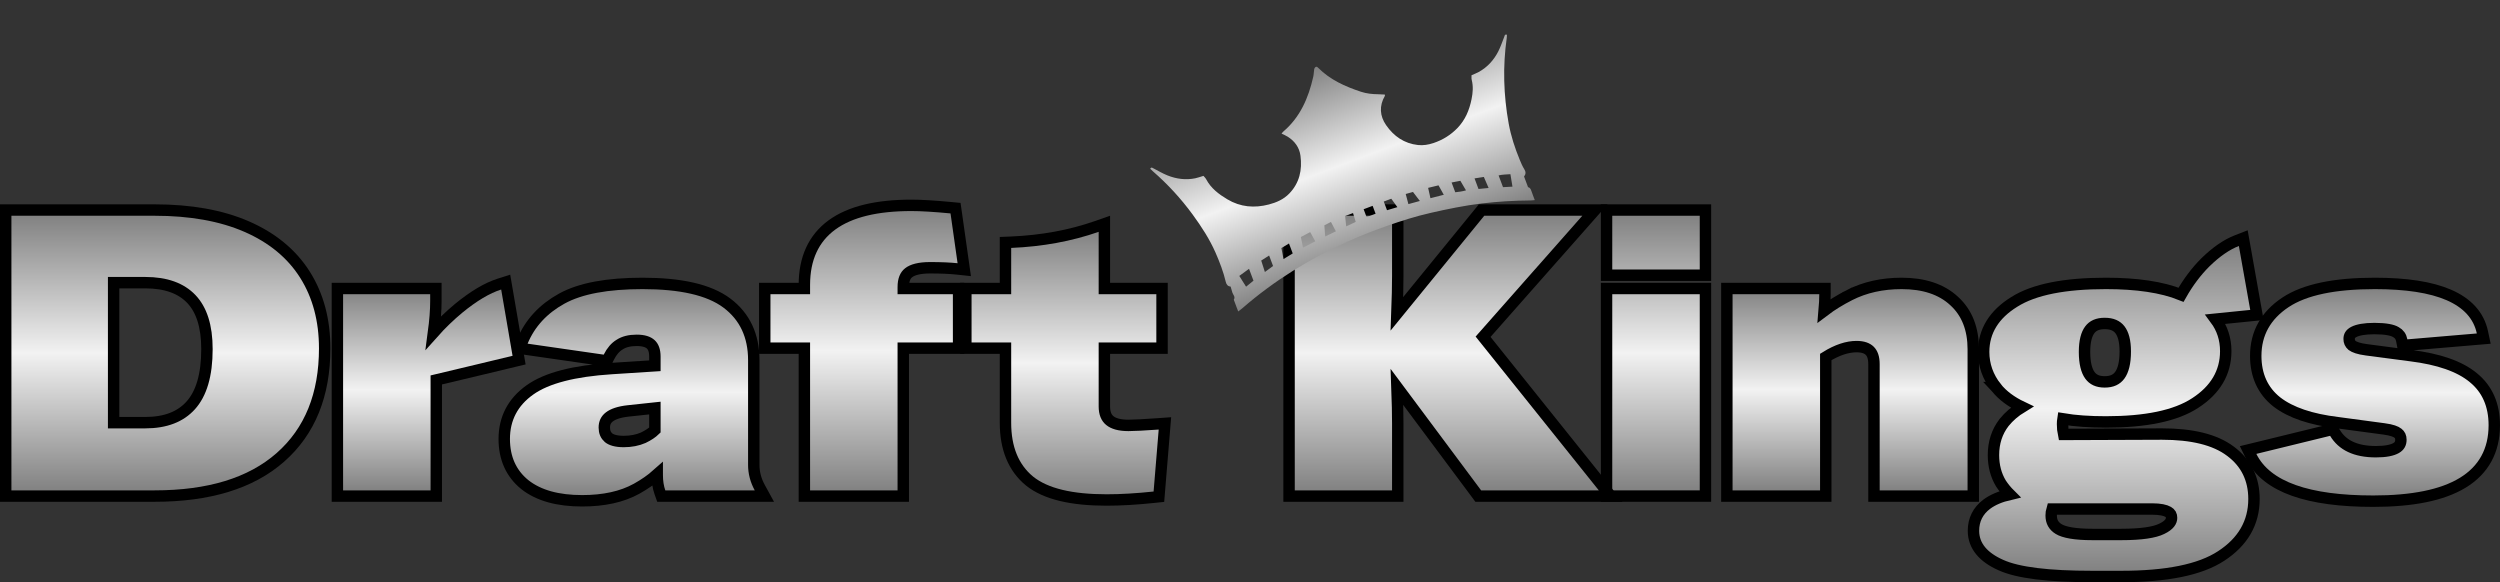<svg width="219" height="51" viewBox="0 0 219 51" fill="none" xmlns="http://www.w3.org/2000/svg">
<rect x="0" y="0" width="219" height="51" fill="#333333" stroke="none"/>
<g id="logo">
<g id="Draft Kings">
<path id="Vector" d="M197.537 39.275L196.934 39.422L197.207 39.98C197.878 41.347 199.156 42.328 200.942 42.963C202.724 43.597 205.05 43.903 207.897 43.903C211.299 43.903 213.935 43.388 215.734 42.292C217.574 41.172 218.5 39.468 218.5 37.252C218.5 35.501 217.901 34.089 216.668 33.086C215.461 32.081 213.609 31.457 211.191 31.154C211.19 31.154 211.19 31.154 211.189 31.154L207.276 30.639C207.276 30.639 207.275 30.639 207.275 30.639C206.623 30.552 206.24 30.409 206.046 30.264C205.866 30.109 205.785 29.93 205.785 29.692C205.785 29.54 205.82 29.431 205.876 29.345C205.932 29.257 206.029 29.164 206.194 29.078C206.54 28.899 207.122 28.782 208 28.782C208.996 28.782 209.584 28.913 209.87 29.087L209.879 29.093L209.888 29.098C210.165 29.252 210.33 29.477 210.395 29.819L210.48 30.262L210.929 30.224L217.011 29.709L217.576 29.661L217.458 29.107C217.142 27.617 216.122 26.535 214.522 25.839C212.942 25.152 210.767 24.827 208.034 24.827C204.546 24.827 201.903 25.354 200.197 26.492C198.487 27.631 197.603 29.203 197.603 31.169C197.603 32.861 198.208 34.227 199.442 35.204L199.442 35.204L199.446 35.207C200.671 36.157 202.468 36.746 204.775 37.026L208.861 37.575L208.862 37.575C209.529 37.664 209.89 37.811 210.051 37.945L210.059 37.951L210.066 37.957C210.228 38.082 210.318 38.249 210.318 38.523C210.318 38.86 210.19 39.081 209.898 39.25C209.564 39.442 208.999 39.57 208.137 39.57C206.327 39.57 205.183 38.985 204.546 37.922L204.356 37.606L203.998 37.694L197.537 39.275Z" fill="url(#paint0_linear_3200_21519)" stroke="black"/>
<path id="Vector_2" d="M176.059 43.306C175.24 43.497 174.559 43.78 174.037 44.171C173.27 44.747 172.875 45.536 172.875 46.496C172.875 47.851 173.778 48.835 175.266 49.495C176.774 50.186 179.476 50.501 183.272 50.501H185.815C189.756 50.501 192.709 49.929 194.577 48.701C196.464 47.475 197.449 45.803 197.449 43.712C197.449 41.959 196.762 40.547 195.393 39.532C194.029 38.497 191.997 38.023 189.389 38.023L189.387 38.023L180.767 38.056C180.709 37.785 180.679 37.483 180.679 37.148C180.679 36.983 180.691 36.831 180.713 36.693C181.784 36.873 183.039 36.961 184.475 36.961C187.941 36.961 190.581 36.434 192.308 35.299C194.052 34.169 194.975 32.648 194.975 30.757C194.975 29.703 194.669 28.767 194.069 27.959L197.171 27.646L197.708 27.592L197.613 27.061L196.617 21.459L196.51 20.86L195.943 21.081C195.036 21.434 194.121 22.076 193.198 22.976L193.198 22.976L193.193 22.98C192.383 23.79 191.673 24.738 191.059 25.821C189.384 25.148 187.179 24.827 184.475 24.827C180.899 24.827 178.192 25.342 176.443 26.45C174.701 27.53 173.768 28.993 173.768 30.825C173.768 31.973 174.141 33.02 174.872 33.952L174.871 33.952L174.876 33.957C175.428 34.643 176.187 35.205 177.131 35.654C176.511 36.032 175.986 36.482 175.563 37.006L175.563 37.006L175.557 37.014C174.933 37.821 174.628 38.779 174.628 39.863C174.628 40.79 174.842 41.627 175.284 42.356L175.29 42.365L175.296 42.374C175.523 42.716 175.778 43.027 176.059 43.306ZM189.377 46.321L189.377 46.321L189.372 46.323C188.751 46.633 187.595 46.82 185.815 46.82H183.306C181.753 46.82 180.804 46.631 180.338 46.345C179.893 46.071 179.683 45.695 179.683 45.155C179.683 44.951 179.709 44.763 179.761 44.59H188.53C189.231 44.59 189.676 44.694 189.929 44.841C190.141 44.963 190.229 45.116 190.229 45.362C190.229 45.659 190.052 45.993 189.377 46.321ZM184.372 33.453C183.744 33.453 183.342 33.245 183.075 32.877C182.787 32.48 182.604 31.822 182.604 30.825C182.604 29.878 182.786 29.259 183.069 28.885C183.332 28.538 183.736 28.336 184.372 28.336C185.024 28.336 185.437 28.539 185.704 28.882C185.99 29.249 186.174 29.857 186.174 30.791C186.174 31.799 185.988 32.465 185.694 32.868C185.422 33.242 185.012 33.453 184.372 33.453Z" fill="url(#paint1_linear_3200_21519)" stroke="black"/>
<path id="Vector_3" d="M151.773 25.274H151.273V25.774V42.956V43.456H151.773H159.437H159.937V42.956V31.271C160.94 30.648 161.836 30.363 162.633 30.363C163.214 30.363 163.571 30.513 163.791 30.732C164.011 30.952 164.16 31.309 164.16 31.891V42.956V43.456H164.66H172.358H172.858V42.956V30.585C172.858 28.828 172.317 27.399 171.184 26.368C170.057 25.319 168.5 24.827 166.585 24.827C164.891 24.827 163.368 25.162 162.028 25.844L162.255 26.289L162.028 25.844C161.192 26.27 160.447 26.728 159.796 27.221C159.844 26.675 159.868 26.193 159.868 25.774V25.274H159.368H151.773Z" fill="url(#paint2_linear_3200_21519)" stroke="black"/>
<path id="Vector_4" d="M141.234 25.273H140.734V25.773V42.956V43.456H141.234H148.898H149.398V42.956V25.773V25.273H148.898H141.234ZM141.234 18.4H140.734V18.9V23.608V24.108H141.234H148.898H149.398V23.608V18.9V18.4H148.898H141.234Z" fill="url(#paint3_linear_3200_21519)" stroke="black"/>
<path id="Vector_5" d="M113.422 18.4H112.922V18.9V42.956V43.456H113.422H121.944H122.444V42.956V37.079C122.444 36.262 122.42 35.201 122.372 33.898L129.344 43.254L129.494 43.456H129.745H140.054H141.096L140.445 42.643L129.917 29.5L138.986 19.231L139.72 18.4H138.611H130.02H129.783L129.633 18.584L122.368 27.49C122.419 26.134 122.444 25.035 122.444 24.193V18.9V18.4H121.944H113.422Z" fill="url(#paint4_linear_3200_21519)" stroke="black"/>
<path id="Vector_6" d="M90.187 42.139L90.187 42.139L90.191 42.142C91.611 43.283 93.898 43.799 96.931 43.799C98.189 43.799 99.582 43.717 101.107 43.555L101.519 43.512L101.553 43.099L102 37.669L102.047 37.088L101.466 37.13C100.181 37.221 99.316 37.266 98.855 37.266C98.041 37.266 97.524 37.095 97.216 36.84C96.925 36.599 96.743 36.218 96.743 35.601V30.499H101.295H101.795V29.999V25.773V25.273H101.295H96.743V20.309V19.604L96.079 19.837C93.77 20.644 91.264 21.105 88.559 21.218L88.08 21.238V21.718V25.273H85.109H84.609V25.773V29.999V30.499H85.109H88.08V37.044C88.08 39.237 88.76 40.966 90.187 42.139Z" fill="url(#paint5_linear_3200_21519)" stroke="black"/>
<path id="Vector_7" d="M70.463 25.274H67.492H66.992V25.774V30V30.5H67.492H70.463V42.956V43.456H70.963H78.626H79.126V42.956V30.5H83.472H83.972V30V25.774V25.274H83.472H79.126V25.155C79.126 24.493 79.314 24.115 79.589 23.898L79.589 23.898L79.592 23.896C79.917 23.636 80.51 23.456 81.479 23.456C82.431 23.456 83.213 23.49 83.831 23.556L84.469 23.624L84.379 22.989L83.761 18.624L83.705 18.234L83.313 18.197C81.863 18.059 80.7 17.988 79.829 17.988C76.828 17.988 74.487 18.532 72.885 19.699C71.254 20.888 70.463 22.668 70.463 24.949V25.274Z" fill="url(#paint6_linear_3200_21519)" stroke="black"/>
<path id="Vector_8" d="M45.973 42.452L45.973 42.452L45.977 42.455C47.197 43.421 48.893 43.869 50.995 43.869C52.885 43.869 54.488 43.526 55.775 42.809C56.462 42.425 57.064 42.007 57.574 41.552C57.574 41.574 57.574 41.595 57.574 41.616C57.574 42.165 57.649 42.669 57.809 43.123L57.926 43.456H58.28H66.115H66.96L66.554 42.716C66.203 42.076 66.031 41.414 66.031 40.722V31.547C66.031 29.416 65.25 27.724 63.665 26.541C62.089 25.366 59.594 24.827 56.287 24.827C53.232 24.827 50.852 25.253 49.207 26.161C47.582 27.058 46.422 28.309 45.757 29.912L45.51 30.507L46.147 30.599L52.814 31.561L53.171 31.613L53.332 31.29C53.598 30.758 53.918 30.404 54.276 30.189L54.284 30.184L54.292 30.179C54.648 29.948 55.13 29.813 55.772 29.813C56.403 29.813 56.784 29.959 57.006 30.163C57.219 30.359 57.368 30.685 57.368 31.238V32.041L53.575 32.285C53.575 32.285 53.575 32.285 53.575 32.285C50.323 32.493 47.902 33.094 46.409 34.164C44.929 35.218 44.172 36.663 44.172 38.454C44.172 40.122 44.765 41.475 45.973 42.452ZM54.638 38.676C53.966 38.676 53.551 38.539 53.31 38.347C53.066 38.13 52.938 37.85 52.938 37.458C52.938 37.043 53.085 36.749 53.379 36.522C53.699 36.276 54.23 36.083 55.035 35.996L57.368 35.746V37.672C57.132 37.902 56.8 38.129 56.353 38.344C55.854 38.562 55.285 38.676 54.638 38.676Z" fill="url(#paint7_linear_3200_21519)" stroke="black"/>
<path id="Vector_9" d="M30.055 25.274H29.555V25.774V42.956V43.456H30.055H37.718H38.218V42.956V33.282L42.301 32.308L42.302 32.308L45.017 31.655L45.472 31.546L45.393 31.084L44.396 25.277L44.299 24.711L43.752 24.885C42.66 25.232 41.47 25.95 40.185 27.002L40.185 27.002L40.181 27.005C39.38 27.672 38.644 28.383 37.972 29.137C38.112 28.093 38.184 27.166 38.184 26.358V25.774V25.274H37.684H30.055Z" fill="url(#paint8_linear_3200_21519)" stroke="black"/>
<path id="Vector_10" d="M1 18.4H0.5V18.9V42.956V43.456H1H13.543C18.266 43.456 21.964 42.351 24.561 40.066C27.164 37.776 28.442 34.569 28.442 30.516C28.442 28.054 27.873 25.896 26.715 24.063C25.555 22.226 23.844 20.825 21.613 19.851C19.379 18.877 16.684 18.4 13.543 18.4H1ZM16.711 35.508L16.711 35.508C15.821 36.499 14.518 37.026 12.718 37.026H9.954V24.761H12.718C14.552 24.761 15.869 25.261 16.756 26.188C17.642 27.114 18.129 28.548 18.129 30.584C18.129 32.884 17.625 34.492 16.711 35.508Z" fill="url(#paint9_linear_3200_21519)" stroke="black"/>
</g>
<path id="Vector_11" d="M131.773 3.222C131.601 3.651 131.457 4.095 131.248 4.504C130.855 5.272 130.292 5.892 129.532 6.308C129.337 6.415 129.127 6.492 128.904 6.592C128.909 6.728 128.89 6.869 128.922 6.996C129.068 7.562 129.023 8.122 128.909 8.682C128.715 9.645 128.353 10.518 127.661 11.228C127.068 11.836 126.368 12.266 125.571 12.531C125.135 12.676 124.68 12.755 124.214 12.704C123.015 12.572 122.099 11.938 121.425 10.965C120.863 10.154 120.809 9.276 121.313 8.403C121.326 8.38 121.314 8.341 121.313 8.282C121.118 8.273 120.931 8.259 120.744 8.256C120.225 8.25 119.712 8.201 119.215 8.036C117.834 7.577 116.521 6.993 115.465 5.933C115.395 5.863 115.316 5.81 115.231 5.876C115.178 5.917 115.134 5.993 115.123 6.06C115.087 6.283 115.088 6.515 115.038 6.734C114.619 8.581 113.897 10.259 112.43 11.514C112.367 11.567 112.319 11.638 112.263 11.702C112.469 11.806 112.658 11.879 112.824 11.987C113.424 12.374 113.825 12.921 113.92 13.633C114.087 14.887 113.833 16.034 112.937 16.958C112.449 17.461 111.83 17.736 111.155 17.912C109.883 18.245 108.663 18.144 107.513 17.458C106.77 17.015 106.083 16.5 105.661 15.702C105.601 15.588 105.496 15.496 105.422 15.406C105.16 15.484 104.939 15.569 104.71 15.616C103.873 15.787 103.053 15.68 102.264 15.363C101.837 15.191 101.436 14.953 101.027 14.74C100.935 14.692 100.855 14.619 100.754 14.78C100.83 14.852 100.906 14.929 100.987 15C102.293 16.134 103.457 17.402 104.481 18.801C105.253 19.858 105.966 20.953 106.491 22.156C106.85 22.979 107.173 23.821 107.379 24.699C107.438 24.953 107.58 25.085 107.804 25.108C107.858 25.296 107.904 25.459 107.952 25.621C108.014 25.829 108.248 26.003 108.08 26.256C108.202 26.582 108.324 26.908 108.466 27.286C108.612 27.173 108.721 27.098 108.82 27.011C111.616 24.579 114.733 22.662 118.097 21.141C119.219 20.634 120.363 20.187 121.525 19.78C122.772 19.343 124.029 18.945 125.319 18.651C126.804 18.312 128.294 18.005 129.809 17.823C131.222 17.654 132.641 17.57 134.066 17.56C134.181 17.56 134.296 17.543 134.448 17.53C134.332 17.221 134.229 16.97 134.144 16.712C134.088 16.54 133.999 16.416 133.857 16.396C133.732 16.063 133.621 15.767 133.508 15.464C133.668 15.26 133.679 15.057 133.523 14.812C133.365 14.565 133.249 14.288 133.136 14.015C132.709 12.983 132.361 11.926 132.161 10.825C131.707 8.321 131.633 5.813 131.994 3.299C132.007 3.214 132.004 3.127 132.008 3.046C131.81 2.98 131.813 3.123 131.773 3.222ZM109.805 24.589C109.599 24.756 109.377 24.936 109.156 25.115C108.948 24.785 108.768 24.5 108.562 24.171C108.839 23.968 109.129 23.757 109.415 23.548C109.548 23.903 109.67 24.229 109.805 24.589ZM111.521 23.303C111.296 23.468 111.059 23.641 110.804 23.828C110.696 23.492 110.598 23.185 110.482 22.826C110.684 22.697 110.918 22.547 111.175 22.383C111.298 22.71 111.404 22.992 111.521 23.303ZM113.242 22.2C112.99 22.354 112.722 22.518 112.434 22.694C112.37 22.36 112.314 22.066 112.25 21.731C112.456 21.607 112.678 21.472 112.915 21.329C113.026 21.625 113.127 21.895 113.242 22.2ZM114.145 21.696C114.075 21.353 114.019 21.079 113.954 20.765C114.232 20.619 114.509 20.472 114.773 20.333C114.928 20.613 115.062 20.856 115.22 21.142C114.885 21.316 114.529 21.499 114.145 21.696ZM116.087 20.718C116.062 20.396 116.039 20.095 116.012 19.742C116.175 19.658 116.378 19.553 116.591 19.443C116.732 19.712 116.867 19.967 117.023 20.265C116.702 20.42 116.395 20.569 116.087 20.718ZM118.764 19.439C118.491 19.567 118.224 19.693 117.925 19.834C117.892 19.512 117.864 19.228 117.834 18.924C118.056 18.841 118.281 18.756 118.524 18.665C118.602 18.918 118.677 19.159 118.764 19.439ZM120.502 18.722C120.242 18.82 119.99 18.915 119.713 19.018C119.614 18.756 119.539 18.556 119.454 18.328C119.713 18.231 119.967 18.135 120.243 18.032C120.323 18.246 120.405 18.463 120.502 18.722ZM121.503 18.415C121.404 18.151 121.315 17.912 121.218 17.655C121.428 17.577 121.644 17.496 121.877 17.408C122.045 17.64 122.215 17.876 122.41 18.146C122.101 18.238 121.816 18.322 121.503 18.415ZM123.376 17.88C123.292 17.566 123.221 17.295 123.141 16.994C123.362 16.932 123.581 16.87 123.777 16.815C123.986 17.09 124.176 17.339 124.38 17.606C124.05 17.696 123.721 17.786 123.376 17.88ZM125.307 17.363C125.238 17.053 125.175 16.773 125.104 16.457C125.405 16.384 125.712 16.309 126.014 16.236C126.181 16.536 126.317 16.78 126.476 17.063C126.084 17.163 125.694 17.264 125.307 17.363ZM127.481 16.843C127.372 16.553 127.27 16.281 127.159 15.987C127.431 15.934 127.679 15.886 127.928 15.838C128.091 16.117 128.245 16.379 128.42 16.677C128.11 16.772 127.787 16.805 127.481 16.843ZM129.516 16.554C129.402 16.249 129.293 15.959 129.169 15.628C129.438 15.586 129.707 15.544 129.985 15.5C130.12 15.812 130.248 16.109 130.402 16.468C130.096 16.498 129.803 16.526 129.516 16.554ZM132.492 16.351C132.225 16.366 131.951 16.38 131.664 16.396C131.53 16.04 131.409 15.717 131.278 15.367C131.605 15.283 131.962 15.288 132.312 15.258C132.373 15.629 132.429 15.97 132.492 16.351Z" fill="url(#paint10_linear_3200_21519)"/>
</g>
<defs>
<linearGradient id="paint0_linear_3200_21519" x1="207.828" y1="25.327" x2="207.828" y2="43.403" gradientUnits="userSpaceOnUse">
<stop stop-color="#828282"/>
<stop offset="0.5" stop-color="#F2F2F2"/>
<stop offset="1" stop-color="#828282"/>
</linearGradient>
<linearGradient id="paint1_linear_3200_21519" x1="185.248" y1="21.547" x2="185.248" y2="50.001" gradientUnits="userSpaceOnUse">
<stop stop-color="#828282"/>
<stop offset="0.5" stop-color="#F2F2F2"/>
<stop offset="1" stop-color="#828282"/>
</linearGradient>
<linearGradient id="paint2_linear_3200_21519" x1="162.066" y1="25.327" x2="162.066" y2="42.956" gradientUnits="userSpaceOnUse">
<stop stop-color="#828282"/>
<stop offset="0.5" stop-color="#F2F2F2"/>
<stop offset="1" stop-color="#828282"/>
</linearGradient>
<linearGradient id="paint3_linear_3200_21519" x1="145.066" y1="18.9" x2="145.066" y2="42.956" gradientUnits="userSpaceOnUse">
<stop stop-color="#828282"/>
<stop offset="0.5" stop-color="#F2F2F2"/>
<stop offset="1" stop-color="#828282"/>
</linearGradient>
<linearGradient id="paint4_linear_3200_21519" x1="126.738" y1="18.9" x2="126.738" y2="42.956" gradientUnits="userSpaceOnUse">
<stop stop-color="#828282"/>
<stop offset="0.5" stop-color="#F2F2F2"/>
<stop offset="1" stop-color="#828282"/>
</linearGradient>
<linearGradient id="paint5_linear_3200_21519" x1="93.305" y1="20.309" x2="93.305" y2="43.299" gradientUnits="userSpaceOnUse">
<stop stop-color="#828282"/>
<stop offset="0.5" stop-color="#F2F2F2"/>
<stop offset="1" stop-color="#828282"/>
</linearGradient>
<linearGradient id="paint6_linear_3200_21519" x1="75.688" y1="18.488" x2="75.688" y2="42.956" gradientUnits="userSpaceOnUse">
<stop stop-color="#828282"/>
<stop offset="0.5" stop-color="#F2F2F2"/>
<stop offset="1" stop-color="#828282"/>
</linearGradient>
<linearGradient id="paint7_linear_3200_21519" x1="55.394" y1="25.327" x2="55.394" y2="43.369" gradientUnits="userSpaceOnUse">
<stop stop-color="#828282"/>
<stop offset="0.5" stop-color="#F2F2F2"/>
<stop offset="1" stop-color="#828282"/>
</linearGradient>
<linearGradient id="paint8_linear_3200_21519" x1="37.477" y1="25.361" x2="37.477" y2="42.956" gradientUnits="userSpaceOnUse">
<stop stop-color="#828282"/>
<stop offset="0.5" stop-color="#F2F2F2"/>
<stop offset="1" stop-color="#828282"/>
</linearGradient>
<linearGradient id="paint9_linear_3200_21519" x1="14.471" y1="18.9" x2="14.471" y2="42.956" gradientUnits="userSpaceOnUse">
<stop stop-color="#828282"/>
<stop offset="0.5" stop-color="#F2F2F2"/>
<stop offset="1" stop-color="#828282"/>
</linearGradient>
<linearGradient id="paint10_linear_3200_21519" x1="115.237" y1="5.866" x2="121.448" y2="22.413" gradientUnits="userSpaceOnUse">
<stop stop-color="#828282"/>
<stop offset="0.5" stop-color="#F2F2F2"/>
<stop offset="1" stop-color="#828282"/>
</linearGradient>
</defs>
</svg>
